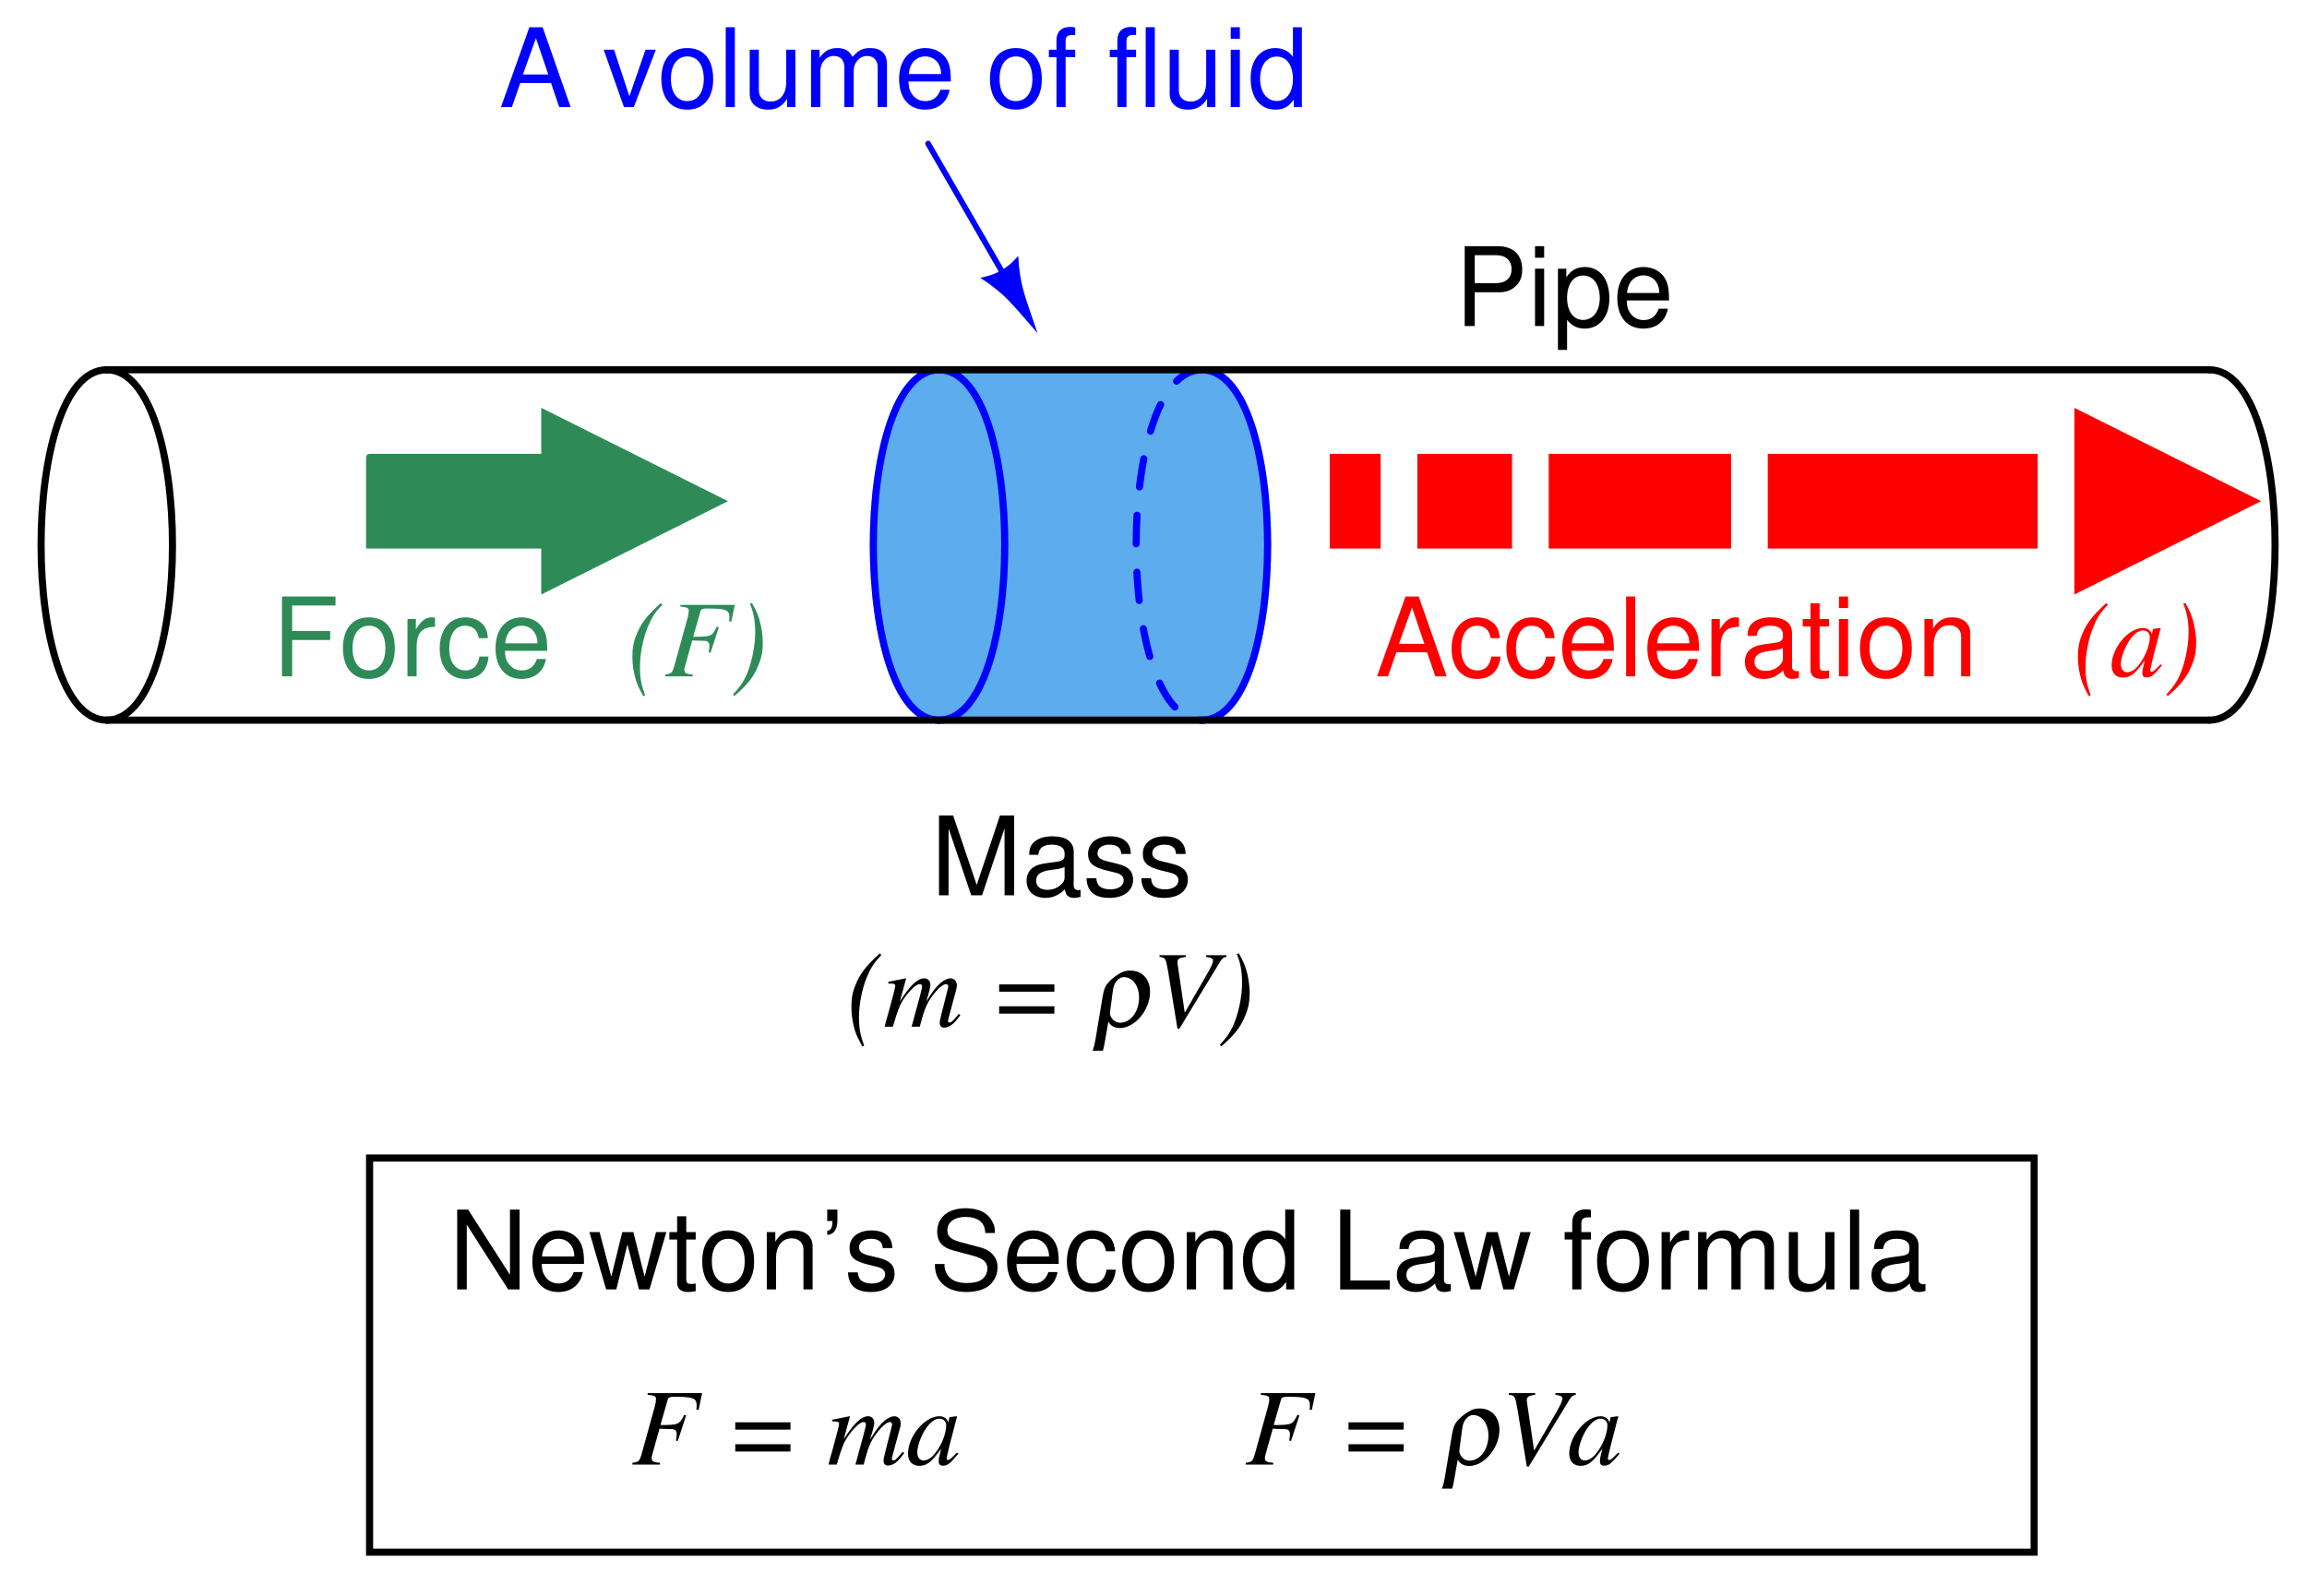 <?xml version="1.0" encoding="UTF-8"?>
<svg xmlns="http://www.w3.org/2000/svg" xmlns:xlink="http://www.w3.org/1999/xlink" viewBox="0 0 236.999 164" version="1.2">
<defs>
<g>
<symbol overflow="visible" id="glyph0-0">
<path style="stroke:none;" d=""/>
</symbol>
<symbol overflow="visible" id="glyph0-1">
<path style="stroke:none;" d="M 2.062 -3.734 L 5.969 -3.734 L 5.969 -4.656 L 2.062 -4.656 L 2.062 -7.281 L 6.516 -7.281 L 6.516 -8.203 L 1.016 -8.203 L 1.016 0 L 2.062 0 Z M 2.062 -3.734 "/>
</symbol>
<symbol overflow="visible" id="glyph0-2">
<path style="stroke:none;" d="M 3.062 -6.062 C 1.391 -6.062 0.406 -4.875 0.406 -2.906 C 0.406 -0.906 1.391 0.266 3.078 0.266 C 4.734 0.266 5.734 -0.922 5.734 -2.859 C 5.734 -4.906 4.766 -6.062 3.062 -6.062 Z M 3.078 -5.203 C 4.125 -5.203 4.766 -4.328 4.766 -2.875 C 4.766 -1.469 4.109 -0.609 3.078 -0.609 C 2.031 -0.609 1.391 -1.469 1.391 -2.906 C 1.391 -4.328 2.031 -5.203 3.078 -5.203 Z M 3.078 -5.203 "/>
</symbol>
<symbol overflow="visible" id="glyph0-3">
<path style="stroke:none;" d="M 0.781 -5.891 L 0.781 0 L 1.719 0 L 1.719 -3.062 C 1.734 -4.484 2.312 -5.109 3.609 -5.078 L 3.609 -6.031 C 3.453 -6.047 3.359 -6.062 3.25 -6.062 C 2.641 -6.062 2.188 -5.703 1.641 -4.828 L 1.641 -5.891 Z M 0.781 -5.891 "/>
</symbol>
<symbol overflow="visible" id="glyph0-4">
<path style="stroke:none;" d="M 5.297 -3.922 C 5.25 -4.484 5.125 -4.859 4.906 -5.188 C 4.5 -5.734 3.797 -6.062 2.969 -6.062 C 1.375 -6.062 0.344 -4.797 0.344 -2.844 C 0.344 -0.938 1.359 0.266 2.953 0.266 C 4.359 0.266 5.25 -0.578 5.359 -2.031 L 4.422 -2.031 C 4.266 -1.078 3.781 -0.609 2.984 -0.609 C 1.953 -0.609 1.328 -1.453 1.328 -2.844 C 1.328 -4.312 1.938 -5.203 2.953 -5.203 C 3.75 -5.203 4.234 -4.734 4.359 -3.922 Z M 5.297 -3.922 "/>
</symbol>
<symbol overflow="visible" id="glyph0-5">
<path style="stroke:none;" d="M 5.766 -2.625 C 5.766 -3.531 5.703 -4.078 5.531 -4.516 C 5.156 -5.484 4.25 -6.062 3.156 -6.062 C 1.5 -6.062 0.453 -4.812 0.453 -2.875 C 0.453 -0.922 1.469 0.266 3.125 0.266 C 4.484 0.266 5.406 -0.5 5.641 -1.781 L 4.703 -1.781 C 4.438 -1.016 3.922 -0.609 3.156 -0.609 C 2.562 -0.609 2.062 -0.875 1.75 -1.375 C 1.516 -1.703 1.438 -2.047 1.422 -2.625 Z M 1.453 -3.391 C 1.531 -4.484 2.188 -5.203 3.141 -5.203 C 4.094 -5.203 4.766 -4.453 4.766 -3.391 Z M 1.453 -3.391 "/>
</symbol>
<symbol overflow="visible" id="glyph0-6">
<path style="stroke:none;" d="M 5.266 0 L 7.578 -6.875 L 7.578 0 L 8.562 0 L 8.562 -8.203 L 7.109 -8.203 L 4.719 -1.062 L 2.297 -8.203 L 0.844 -8.203 L 0.844 0 L 1.828 0 L 1.828 -6.875 L 4.156 0 Z M 5.266 0 "/>
</symbol>
<symbol overflow="visible" id="glyph0-7">
<path style="stroke:none;" d="M 6.016 -0.547 C 5.922 -0.531 5.875 -0.531 5.812 -0.531 C 5.484 -0.531 5.312 -0.703 5.312 -0.984 L 5.312 -4.453 C 5.312 -5.5 4.547 -6.062 3.094 -6.062 C 2.234 -6.062 1.547 -5.812 1.141 -5.375 C 0.859 -5.078 0.75 -4.734 0.734 -4.156 L 1.672 -4.156 C 1.75 -4.875 2.188 -5.203 3.062 -5.203 C 3.922 -5.203 4.375 -4.875 4.375 -4.312 L 4.375 -4.078 C 4.359 -3.672 4.156 -3.516 3.391 -3.422 C 2.062 -3.25 1.875 -3.203 1.5 -3.062 C 0.828 -2.766 0.469 -2.25 0.469 -1.484 C 0.469 -0.422 1.219 0.266 2.406 0.266 C 3.156 0.266 3.75 0 4.406 -0.609 C 4.484 0 4.766 0.266 5.375 0.266 C 5.578 0.266 5.703 0.234 6.016 0.156 Z M 4.375 -1.859 C 4.375 -1.547 4.281 -1.344 4 -1.094 C 3.625 -0.75 3.156 -0.562 2.609 -0.562 C 1.875 -0.562 1.453 -0.906 1.453 -1.5 C 1.453 -2.125 1.859 -2.438 2.875 -2.594 C 3.875 -2.719 4.062 -2.766 4.375 -2.906 Z M 4.375 -1.859 "/>
</symbol>
<symbol overflow="visible" id="glyph0-8">
<path style="stroke:none;" d="M 4.922 -4.25 C 4.922 -5.406 4.156 -6.062 2.797 -6.062 C 1.422 -6.062 0.531 -5.359 0.531 -4.266 C 0.531 -3.344 1 -2.906 2.391 -2.562 L 3.281 -2.344 C 3.922 -2.188 4.188 -1.953 4.188 -1.547 C 4.188 -0.984 3.641 -0.609 2.812 -0.609 C 2.312 -0.609 1.875 -0.75 1.641 -1 C 1.5 -1.172 1.422 -1.344 1.375 -1.75 L 0.375 -1.75 C 0.422 -0.391 1.188 0.266 2.734 0.266 C 4.219 0.266 5.156 -0.469 5.156 -1.609 C 5.156 -2.484 4.672 -2.969 3.5 -3.25 L 2.594 -3.469 C 1.828 -3.641 1.5 -3.891 1.5 -4.312 C 1.5 -4.859 1.984 -5.203 2.75 -5.203 C 3.516 -5.203 3.922 -4.875 3.938 -4.25 Z M 4.922 -4.25 "/>
</symbol>
<symbol overflow="visible" id="glyph0-9">
<path style="stroke:none;" d="M 5.328 -2.469 L 6.172 0 L 7.344 0 L 4.469 -8.203 L 3.109 -8.203 L 0.188 0 L 1.312 0 L 2.172 -2.469 Z M 5.047 -3.344 L 2.438 -3.344 L 3.781 -7.078 Z M 5.047 -3.344 "/>
</symbol>
<symbol overflow="visible" id="glyph0-10">
<path style="stroke:none;" d="M 1.703 -8.203 L 0.766 -8.203 L 0.766 0 L 1.703 0 Z M 1.703 -8.203 "/>
</symbol>
<symbol overflow="visible" id="glyph0-11">
<path style="stroke:none;" d="M 2.859 -5.891 L 1.891 -5.891 L 1.891 -7.516 L 0.953 -7.516 L 0.953 -5.891 L 0.156 -5.891 L 0.156 -5.125 L 0.953 -5.125 L 0.953 -0.672 C 0.953 -0.062 1.359 0.266 2.094 0.266 C 2.344 0.266 2.547 0.234 2.859 0.188 L 2.859 -0.609 C 2.719 -0.578 2.594 -0.562 2.406 -0.562 C 2 -0.562 1.891 -0.672 1.891 -1.094 L 1.891 -5.125 L 2.859 -5.125 Z M 2.859 -5.891 "/>
</symbol>
<symbol overflow="visible" id="glyph0-12">
<path style="stroke:none;" d="M 1.688 -5.891 L 0.75 -5.891 L 0.75 0 L 1.688 0 Z M 1.688 -8.203 L 0.75 -8.203 L 0.75 -7.016 L 1.688 -7.016 Z M 1.688 -8.203 "/>
</symbol>
<symbol overflow="visible" id="glyph0-13">
<path style="stroke:none;" d="M 0.781 -5.891 L 0.781 0 L 1.734 0 L 1.734 -3.25 C 1.734 -4.453 2.359 -5.25 3.328 -5.25 C 4.078 -5.25 4.547 -4.797 4.547 -4.078 L 4.547 0 L 5.484 0 L 5.484 -4.453 C 5.484 -5.438 4.75 -6.062 3.609 -6.062 C 2.734 -6.062 2.172 -5.719 1.656 -4.906 L 1.656 -5.891 Z M 0.781 -5.891 "/>
</symbol>
<symbol overflow="visible" id="glyph0-14">
<path style="stroke:none;" d="M 7.266 -8.203 L 6.281 -8.203 L 6.281 -1.5 L 1.984 -8.203 L 0.859 -8.203 L 0.859 0 L 1.844 0 L 1.844 -6.656 L 6.094 0 L 7.266 0 Z M 7.266 -8.203 "/>
</symbol>
<symbol overflow="visible" id="glyph0-15">
<path style="stroke:none;" d="M 6.234 0 L 7.969 -5.891 L 6.906 -5.891 L 5.734 -1.312 L 4.578 -5.891 L 3.438 -5.891 L 2.312 -1.312 L 1.109 -5.891 L 0.062 -5.891 L 1.781 0 L 2.828 0 L 3.969 -4.625 L 5.156 0 Z M 6.234 0 "/>
</symbol>
<symbol overflow="visible" id="glyph0-16">
<path style="stroke:none;" d="M 0.734 -8.203 L 0.734 -7.031 L 1.266 -7.031 C 1.281 -6.375 1.125 -6.078 0.734 -6.016 L 0.734 -5.594 C 1.406 -5.641 1.781 -6.172 1.781 -7.062 L 1.781 -8.203 Z M 0.734 -8.203 "/>
</symbol>
<symbol overflow="visible" id="glyph0-17">
<path style="stroke:none;" d=""/>
</symbol>
<symbol overflow="visible" id="glyph0-18">
<path style="stroke:none;" d="M 6.703 -5.797 C 6.703 -6.359 6.672 -6.516 6.484 -6.891 C 6.047 -7.844 5.078 -8.344 3.703 -8.344 C 1.906 -8.344 0.781 -7.406 0.781 -5.922 C 0.781 -4.922 1.312 -4.297 2.391 -4.016 L 4.438 -3.469 C 5.484 -3.203 5.938 -2.797 5.938 -2.156 C 5.938 -1.703 5.703 -1.266 5.359 -1.016 C 5.031 -0.781 4.516 -0.656 3.844 -0.656 C 2.953 -0.656 2.344 -0.875 1.953 -1.344 C 1.656 -1.703 1.516 -2.109 1.531 -2.609 L 0.547 -2.609 C 0.547 -1.859 0.703 -1.359 1.031 -0.906 C 1.594 -0.141 2.531 0.266 3.781 0.266 C 4.766 0.266 5.562 0.031 6.094 -0.375 C 6.641 -0.812 6.984 -1.547 6.984 -2.25 C 6.984 -3.266 6.359 -4 5.25 -4.312 L 3.188 -4.859 C 2.188 -5.125 1.828 -5.438 1.828 -6.078 C 1.828 -6.906 2.562 -7.453 3.672 -7.453 C 4.969 -7.453 5.703 -6.875 5.719 -5.797 Z M 6.703 -5.797 "/>
</symbol>
<symbol overflow="visible" id="glyph0-19">
<path style="stroke:none;" d="M 5.562 -8.203 L 4.641 -8.203 L 4.641 -5.156 C 4.234 -5.75 3.609 -6.062 2.828 -6.062 C 1.297 -6.062 0.297 -4.844 0.297 -2.953 C 0.297 -0.969 1.266 0.266 2.859 0.266 C 3.672 0.266 4.234 -0.047 4.734 -0.781 L 4.734 0 L 5.562 0 Z M 2.984 -5.188 C 4 -5.188 4.641 -4.297 4.641 -2.875 C 4.641 -1.516 3.984 -0.625 3 -0.625 C 1.953 -0.625 1.266 -1.531 1.266 -2.906 C 1.266 -4.281 1.953 -5.188 2.984 -5.188 Z M 2.984 -5.188 "/>
</symbol>
<symbol overflow="visible" id="glyph0-20">
<path style="stroke:none;" d="M 1.953 -8.203 L 0.906 -8.203 L 0.906 0 L 6 0 L 6 -0.922 L 1.953 -0.922 Z M 1.953 -8.203 "/>
</symbol>
<symbol overflow="visible" id="glyph0-21">
<path style="stroke:none;" d="M 2.906 -5.891 L 1.922 -5.891 L 1.922 -6.812 C 1.922 -7.219 2.141 -7.406 2.578 -7.406 C 2.656 -7.406 2.688 -7.406 2.906 -7.406 L 2.906 -8.172 C 2.688 -8.219 2.562 -8.234 2.375 -8.234 C 1.5 -8.234 0.984 -7.734 0.984 -6.891 L 0.984 -5.891 L 0.203 -5.891 L 0.203 -5.125 L 0.984 -5.125 L 0.984 0 L 1.922 0 L 1.922 -5.125 L 2.906 -5.125 Z M 2.906 -5.891 "/>
</symbol>
<symbol overflow="visible" id="glyph0-22">
<path style="stroke:none;" d="M 0.781 -5.891 L 0.781 0 L 1.734 0 L 1.734 -3.703 C 1.734 -4.562 2.344 -5.25 3.109 -5.25 C 3.812 -5.25 4.203 -4.812 4.203 -4.062 L 4.203 0 L 5.156 0 L 5.156 -3.703 C 5.156 -4.562 5.766 -5.25 6.531 -5.25 C 7.219 -5.25 7.625 -4.797 7.625 -4.062 L 7.625 0 L 8.578 0 L 8.578 -4.422 C 8.578 -5.484 7.969 -6.062 6.859 -6.062 C 6.078 -6.062 5.609 -5.828 5.047 -5.156 C 4.703 -5.797 4.234 -6.062 3.469 -6.062 C 2.672 -6.062 2.156 -5.766 1.656 -5.062 L 1.656 -5.891 Z M 0.781 -5.891 "/>
</symbol>
<symbol overflow="visible" id="glyph0-23">
<path style="stroke:none;" d="M 5.422 0 L 5.422 -5.891 L 4.484 -5.891 L 4.484 -2.547 C 4.484 -1.344 3.859 -0.562 2.875 -0.562 C 2.141 -0.562 1.672 -1.016 1.672 -1.719 L 1.672 -5.891 L 0.734 -5.891 L 0.734 -1.344 C 0.734 -0.375 1.469 0.266 2.609 0.266 C 3.469 0.266 4.031 -0.047 4.578 -0.828 L 4.578 0 Z M 5.422 0 "/>
</symbol>
<symbol overflow="visible" id="glyph0-24">
<path style="stroke:none;" d="M 2.062 -3.469 L 4.641 -3.469 C 5.281 -3.469 5.797 -3.672 6.234 -4.062 C 6.734 -4.516 6.938 -5.047 6.938 -5.797 C 6.938 -7.328 6.031 -8.203 4.406 -8.203 L 1.031 -8.203 L 1.031 0 L 2.062 0 Z M 2.062 -4.406 L 2.062 -7.281 L 4.25 -7.281 C 5.25 -7.281 5.844 -6.734 5.844 -5.844 C 5.844 -4.938 5.25 -4.406 4.25 -4.406 Z M 2.062 -4.406 "/>
</symbol>
<symbol overflow="visible" id="glyph0-25">
<path style="stroke:none;" d="M 0.609 2.453 L 1.547 2.453 L 1.547 -0.625 C 2.047 -0.016 2.594 0.266 3.359 0.266 C 4.891 0.266 5.891 -0.969 5.891 -2.844 C 5.891 -4.828 4.922 -6.062 3.359 -6.062 C 2.547 -6.062 1.906 -5.703 1.469 -5 L 1.469 -5.891 L 0.609 -5.891 Z M 3.188 -5.188 C 4.234 -5.188 4.906 -4.281 4.906 -2.875 C 4.906 -1.531 4.219 -0.625 3.188 -0.625 C 2.188 -0.625 1.547 -1.516 1.547 -2.906 C 1.547 -4.281 2.188 -5.188 3.188 -5.188 Z M 3.188 -5.188 "/>
</symbol>
<symbol overflow="visible" id="glyph0-26">
<path style="stroke:none;" d="M 3.203 0 L 5.469 -5.891 L 4.406 -5.891 L 2.75 -1.109 L 1.172 -5.891 L 0.109 -5.891 L 2.188 0 Z M 3.203 0 "/>
</symbol>
<symbol overflow="visible" id="glyph1-0">
<path style="stroke:none;" d=""/>
</symbol>
<symbol overflow="visible" id="glyph1-1">
<path style="stroke:none;" d="M 1.781 1.969 C 1.375 0.828 1.25 0.141 1.25 -0.953 C 1.25 -2.312 1.562 -3.922 2.094 -5.172 C 2.469 -6.062 2.812 -6.594 3.547 -7.359 L 3.391 -7.531 C 1.938 -6.203 1.359 -5.453 0.891 -4.281 C 0.594 -3.578 0.469 -2.891 0.469 -2.031 C 0.469 -1.156 0.609 -0.312 0.859 0.469 C 1.016 0.938 1.188 1.297 1.594 2.031 Z M 1.781 1.969 "/>
</symbol>
<symbol overflow="visible" id="glyph1-2">
<path style="stroke:none;" d="M 7.25 -7.344 L 1.656 -7.344 L 1.656 -7.172 C 2.391 -7.094 2.516 -7.031 2.516 -6.703 C 2.516 -6.531 2.469 -6.25 2.391 -5.984 L 1.016 -1.016 C 0.812 -0.344 0.734 -0.266 0.094 -0.188 L 0.094 0 L 2.922 0 L 2.922 -0.188 C 2.266 -0.219 2.062 -0.344 2.062 -0.672 C 2.062 -0.781 2.094 -0.906 2.172 -1.188 L 2.875 -3.688 C 3.281 -3.672 3.531 -3.656 3.781 -3.656 C 4.219 -3.656 4.297 -3.641 4.406 -3.594 C 4.562 -3.516 4.641 -3.359 4.641 -3.141 C 4.641 -2.953 4.625 -2.828 4.562 -2.469 L 4.75 -2.422 L 5.609 -5.047 L 5.406 -5.109 C 4.891 -4.094 4.859 -4.078 2.969 -4.062 L 3.719 -6.688 C 3.781 -6.906 3.938 -6.969 4.406 -6.969 C 6.297 -6.969 6.688 -6.828 6.688 -6.109 C 6.688 -6.031 6.688 -5.969 6.688 -5.859 C 6.672 -5.766 6.672 -5.734 6.656 -5.641 L 6.891 -5.625 Z M 7.25 -7.344 "/>
</symbol>
<symbol overflow="visible" id="glyph1-3">
<path style="stroke:none;" d="M 0.328 2.031 C 1.719 0.812 2.297 0.078 2.797 -1.141 C 3.109 -1.875 3.25 -2.594 3.25 -3.438 C 3.25 -4.078 3.156 -4.781 3 -5.453 C 2.812 -6.219 2.641 -6.625 2.141 -7.531 L 1.922 -7.469 C 2.312 -6.562 2.469 -5.641 2.469 -4.516 C 2.469 -3.094 2.094 -1.281 1.531 -0.062 C 1.203 0.656 0.859 1.141 0.188 1.859 Z M 0.328 2.031 "/>
</symbol>
<symbol overflow="visible" id="glyph1-4">
<path style="stroke:none;" d="M 5.219 -1.234 L 4.906 -0.922 C 4.547 -0.562 4.422 -0.469 4.312 -0.469 C 4.234 -0.469 4.156 -0.531 4.156 -0.609 C 4.156 -0.828 4.641 -2.766 5.156 -4.688 C 5.203 -4.797 5.203 -4.828 5.234 -4.922 L 5.156 -4.969 L 4.469 -4.875 L 4.438 -4.844 L 4.312 -4.312 C 4.219 -4.719 3.891 -4.969 3.406 -4.969 C 1.906 -4.969 0.188 -2.906 0.188 -1.125 C 0.188 -0.344 0.625 0.125 1.344 0.125 C 2.125 0.125 2.609 -0.25 3.594 -1.641 C 3.359 -0.719 3.344 -0.625 3.344 -0.344 C 3.344 -0.016 3.469 0.109 3.797 0.109 C 4.234 0.109 4.516 -0.094 5.359 -1.125 Z M 3.469 -4.719 C 3.859 -4.688 4.109 -4.422 4.109 -4.031 C 4.109 -3.078 3.531 -1.75 2.766 -0.922 C 2.5 -0.625 2.109 -0.422 1.781 -0.422 C 1.391 -0.422 1.141 -0.75 1.141 -1.266 C 1.141 -1.891 1.547 -3.031 2.047 -3.734 C 2.5 -4.391 3.016 -4.75 3.469 -4.719 Z M 3.469 -4.719 "/>
</symbol>
<symbol overflow="visible" id="glyph1-5">
<path style="stroke:none;" d=""/>
</symbol>
<symbol overflow="visible" id="glyph1-6">
<path style="stroke:none;" d="M 6.641 -4.344 L 0.969 -4.344 L 0.969 -3.594 L 6.641 -3.594 Z M 6.641 -2.094 L 0.969 -2.094 L 0.969 -1.344 L 6.641 -1.344 Z M 6.641 -2.094 "/>
</symbol>
<symbol overflow="visible" id="glyph1-7">
<path style="stroke:none;" d="M 7.75 -1.312 C 7.703 -1.266 7.656 -1.203 7.609 -1.141 C 7.406 -0.906 7.312 -0.781 7.297 -0.781 C 7.047 -0.5 6.938 -0.422 6.781 -0.422 C 6.688 -0.422 6.656 -0.484 6.656 -0.609 C 6.656 -0.656 6.688 -0.844 6.766 -1.109 L 7.531 -3.938 C 7.531 -4 7.562 -4.172 7.562 -4.25 C 7.562 -4.656 7.281 -4.969 6.906 -4.969 C 6.688 -4.969 6.453 -4.875 6.188 -4.719 C 5.641 -4.359 5.172 -3.812 4.406 -2.578 C 4.688 -3.453 4.844 -4.078 4.844 -4.281 C 4.844 -4.688 4.594 -4.969 4.203 -4.969 C 3.516 -4.969 2.734 -4.219 1.703 -2.594 L 2.344 -4.938 L 2.312 -4.969 C 1.703 -4.844 1.469 -4.797 0.516 -4.609 L 0.516 -4.438 C 1.031 -4.422 1.031 -4.422 1.141 -4.359 C 1.188 -4.344 1.234 -4.266 1.234 -4.188 C 1.234 -4.047 0.969 -3.016 0.578 -1.609 C 0.328 -0.75 0.281 -0.578 0.141 0 L 0.984 0 C 1.516 -1.781 1.688 -2.203 2.062 -2.797 C 2.719 -3.75 3.375 -4.375 3.75 -4.375 C 3.906 -4.375 3.984 -4.281 3.984 -4.094 C 3.984 -3.953 3.641 -2.625 3.188 -1.031 C 3.109 -0.703 3.062 -0.547 2.906 0 L 3.75 0 C 4.203 -1.75 4.438 -2.328 5 -3.109 C 5.562 -3.875 6.125 -4.375 6.453 -4.375 C 6.562 -4.375 6.672 -4.281 6.672 -4.141 C 6.672 -4.078 6.656 -3.969 6.594 -3.75 L 5.938 -1.156 C 5.828 -0.719 5.797 -0.531 5.797 -0.422 C 5.797 -0.078 5.953 0.094 6.25 0.094 C 6.766 0.094 7.266 -0.266 7.859 -1.109 L 7.922 -1.188 Z M 7.75 -1.312 "/>
</symbol>
<symbol overflow="visible" id="glyph1-8">
<path style="stroke:none;" d="M 7.734 -7.344 L 5.641 -7.344 L 5.641 -7.172 C 6.156 -7.109 6.359 -7 6.359 -6.781 C 6.359 -6.562 6.141 -6.094 5.766 -5.438 L 3.453 -1.438 L 2.719 -6.422 C 2.703 -6.484 2.703 -6.531 2.703 -6.594 C 2.703 -6.969 2.859 -7.078 3.562 -7.172 L 3.562 -7.344 L 0.859 -7.344 L 0.859 -7.172 C 1.484 -7.094 1.5 -7.062 1.75 -5.641 L 2.703 0.203 L 2.906 0.203 L 7.109 -6.719 C 7.297 -7.016 7.484 -7.156 7.734 -7.172 Z M 7.734 -7.344 "/>
</symbol>
<symbol overflow="visible" id="glyph2-0">
<path style="stroke:none;" d=""/>
</symbol>
<symbol overflow="visible" id="glyph2-1">
<path style="stroke:none;" d="M 1.781 -0.516 C 2 -0.094 2.406 0.141 2.969 0.141 C 4.312 0.141 5.734 -1.312 6.016 -3 C 6.281 -4.594 5.453 -5.766 4.047 -5.766 C 3.688 -5.766 3.422 -5.719 3.109 -5.562 C 2.656 -5.328 2.219 -5 1.875 -4.641 C 1.484 -4.234 1.312 -3.859 1.188 -3.062 L 0.453 1.344 C 0.359 1.828 0.312 2.078 0.156 2.469 L 1.219 2.469 C 1.328 2.094 1.328 2.062 1.484 1.188 Z M 2.234 -3.625 C 2.266 -3.953 2.375 -4.328 2.484 -4.484 C 2.734 -4.875 3.047 -5.094 3.359 -5.094 C 4.422 -5.094 5.125 -3.875 4.891 -2.438 C 4.688 -1.219 3.906 -0.406 2.984 -0.406 C 2.531 -0.406 2.109 -0.734 1.984 -1.188 C 1.922 -1.312 1.938 -1.391 1.984 -1.75 Z M 2.234 -3.625 "/>
</symbol>
</g>
<clipPath id="clip1">
  <path d="M 207 36 L 236.5 36 L 236.5 67 L 207 67 Z M 207 36 "/>
</clipPath>
<clipPath id="clip2">
  <path d="M 0.5 31 L 18 31 L 18 81 L 0.5 81 Z M 0.5 31 "/>
</clipPath>
<clipPath id="clip3">
  <path d="M 220 31 L 236.5 31 L 236.5 81 L 220 81 Z M 220 31 "/>
</clipPath>
</defs>
<g id="surface1">
<path style="fill-rule:evenodd;fill:rgb(17.993%,54.492%,34.105%);fill-opacity:1;stroke-width:7.312;stroke-linecap:round;stroke-linejoin:miter;stroke:rgb(17.993%,54.492%,34.105%);stroke-opacity:1;stroke-miterlimit:6;" d="M 374.688 1165 L 374.688 1075 L 554.688 1075 L 554.688 1030 L 734.688 1120 L 554.688 1210 L 554.688 1165 L 374.688 1165 " transform="matrix(0.1,0,0,-0.1,0.5,163.5)"/>
<g style="fill:rgb(17.993%,54.492%,34.105%);fill-opacity:1;">
  <use xlink:href="#glyph0-1" x="27.952" y="69.5"/>
  <use xlink:href="#glyph0-2" x="34.825" y="69.5"/>
  <use xlink:href="#glyph0-3" x="41.08" y="69.5"/>
  <use xlink:href="#glyph0-4" x="44.827" y="69.5"/>
  <use xlink:href="#glyph0-5" x="50.452" y="69.5"/>
</g>
<g style="fill:rgb(17.993%,54.492%,34.105%);fill-opacity:1;">
  <use xlink:href="#glyph1-1" x="64.494" y="69.5"/>
  <use xlink:href="#glyph1-2" x="68.24" y="69.5"/>
  <use xlink:href="#glyph1-3" x="75.114" y="69.5"/>
</g>
<g style="fill:rgb(0%,0%,0%);fill-opacity:1;">
  <use xlink:href="#glyph0-6" x="95.62" y="92"/>
  <use xlink:href="#glyph0-7" x="104.992" y="92"/>
  <use xlink:href="#glyph0-8" x="111.247" y="92"/>
  <use xlink:href="#glyph0-8" x="116.872" y="92"/>
</g>
<path style="fill-rule:evenodd;fill:rgb(100%,0%,0%);fill-opacity:1;stroke-width:7.312;stroke-linecap:round;stroke-linejoin:miter;stroke:rgb(100%,0%,0%);stroke-opacity:1;stroke-miterlimit:6;" d="M 1364.688 1075 L 1409.688 1075 L 1409.688 1165 L 1364.688 1165 Z M 1364.688 1075 " transform="matrix(0.1,0,0,-0.1,0.5,163.5)"/>
<path style="fill-rule:evenodd;fill:rgb(100%,0%,0%);fill-opacity:1;stroke-width:7.312;stroke-linecap:round;stroke-linejoin:miter;stroke:rgb(100%,0%,0%);stroke-opacity:1;stroke-miterlimit:6;" d="M 1454.688 1075 L 1544.688 1075 L 1544.688 1165 L 1454.688 1165 Z M 1454.688 1075 " transform="matrix(0.1,0,0,-0.1,0.5,163.5)"/>
<path style="fill-rule:evenodd;fill:rgb(100%,0%,0%);fill-opacity:1;stroke-width:7.312;stroke-linecap:round;stroke-linejoin:miter;stroke:rgb(100%,0%,0%);stroke-opacity:1;stroke-miterlimit:6;" d="M 1589.688 1075 L 1769.688 1075 L 1769.688 1165 L 1589.688 1165 Z M 1589.688 1075 " transform="matrix(0.1,0,0,-0.1,0.5,163.5)"/>
<path style="fill-rule:evenodd;fill:rgb(100%,0%,0%);fill-opacity:1;stroke-width:7.312;stroke-linecap:round;stroke-linejoin:miter;stroke:rgb(100%,0%,0%);stroke-opacity:1;stroke-miterlimit:6;" d="M 1814.688 1075 L 2084.688 1075 L 2084.688 1165 L 1814.688 1165 Z M 1814.688 1075 " transform="matrix(0.1,0,0,-0.1,0.5,163.5)"/>
<path style=" stroke:none;fill-rule:evenodd;fill:rgb(100%,0%,0%);fill-opacity:1;" d="M 213.469 47 L 213.469 60.5 L 231.469 51.5 L 213.469 42.5 L 213.469 47 "/>
<g clip-path="url(#clip1)" clip-rule="nonzero">
<path style="fill:none;stroke-width:7.312;stroke-linecap:round;stroke-linejoin:miter;stroke:rgb(100%,0%,0%);stroke-opacity:1;stroke-miterlimit:6;" d="M 2129.688 1165 L 2129.688 1030 L 2309.688 1120 L 2129.688 1210 L 2129.688 1165 " transform="matrix(0.1,0,0,-0.1,0.5,163.5)"/>
</g>
<g style="fill:rgb(100%,0%,0%);fill-opacity:1;">
  <use xlink:href="#glyph0-9" x="141.277" y="69.5"/>
  <use xlink:href="#glyph0-4" x="148.781" y="69.5"/>
  <use xlink:href="#glyph0-4" x="154.406" y="69.5"/>
  <use xlink:href="#glyph0-5" x="160.031" y="69.5"/>
  <use xlink:href="#glyph0-10" x="166.286" y="69.5"/>
  <use xlink:href="#glyph0-5" x="168.783" y="69.5"/>
  <use xlink:href="#glyph0-3" x="175.038" y="69.5"/>
  <use xlink:href="#glyph0-7" x="178.785" y="69.5"/>
  <use xlink:href="#glyph0-11" x="185.04" y="69.5"/>
  <use xlink:href="#glyph0-12" x="188.167" y="69.5"/>
  <use xlink:href="#glyph0-2" x="190.665" y="69.5"/>
  <use xlink:href="#glyph0-13" x="196.919" y="69.5"/>
</g>
<g style="fill:rgb(100%,0%,0%);fill-opacity:1;">
  <use xlink:href="#glyph1-1" x="212.994" y="69.5"/>
  <use xlink:href="#glyph1-4" x="216.74" y="69.5"/>
  <use xlink:href="#glyph1-3" x="222.365" y="69.5"/>
</g>
<g style="fill:rgb(0%,0%,0%);fill-opacity:1;">
  <use xlink:href="#glyph1-2" x="64.878" y="150.5"/>
  <use xlink:href="#glyph1-5" x="71.752" y="150.5"/>
  <use xlink:href="#glyph1-6" x="74.564" y="150.5"/>
  <use xlink:href="#glyph1-5" x="82.158" y="150.5"/>
  <use xlink:href="#glyph1-7" x="84.971" y="150.5"/>
  <use xlink:href="#glyph1-4" x="93.093" y="150.5"/>
</g>
<g style="fill:rgb(0%,0%,0%);fill-opacity:1;">
  <use xlink:href="#glyph0-14" x="46.109" y="132.5"/>
  <use xlink:href="#glyph0-5" x="54.232" y="132.5"/>
  <use xlink:href="#glyph0-15" x="60.487" y="132.5"/>
  <use xlink:href="#glyph0-11" x="68.609" y="132.5"/>
  <use xlink:href="#glyph0-2" x="71.737" y="132.5"/>
  <use xlink:href="#glyph0-13" x="77.992" y="132.5"/>
  <use xlink:href="#glyph0-16" x="84.247" y="132.5"/>
  <use xlink:href="#glyph0-8" x="86.744" y="132.5"/>
  <use xlink:href="#glyph0-17" x="92.369" y="132.5"/>
  <use xlink:href="#glyph0-18" x="95.497" y="132.5"/>
  <use xlink:href="#glyph0-5" x="103.001" y="132.5"/>
  <use xlink:href="#glyph0-4" x="109.256" y="132.5"/>
  <use xlink:href="#glyph0-2" x="114.881" y="132.5"/>
  <use xlink:href="#glyph0-13" x="121.136" y="132.5"/>
  <use xlink:href="#glyph0-19" x="127.391" y="132.5"/>
  <use xlink:href="#glyph0-17" x="133.646" y="132.5"/>
  <use xlink:href="#glyph0-20" x="136.773" y="132.5"/>
  <use xlink:href="#glyph0-7" x="143.028" y="132.5"/>
  <use xlink:href="#glyph0-15" x="149.283" y="132.5"/>
  <use xlink:href="#glyph0-17" x="157.406" y="132.5"/>
  <use xlink:href="#glyph0-21" x="160.533" y="132.5"/>
  <use xlink:href="#glyph0-2" x="163.661" y="132.5"/>
  <use xlink:href="#glyph0-3" x="169.916" y="132.5"/>
  <use xlink:href="#glyph0-22" x="173.662" y="132.5"/>
  <use xlink:href="#glyph0-23" x="183.033" y="132.5"/>
  <use xlink:href="#glyph0-10" x="189.288" y="132.5"/>
  <use xlink:href="#glyph0-7" x="191.786" y="132.5"/>
</g>
<path style="fill:none;stroke-width:7.312;stroke-linecap:round;stroke-linejoin:miter;stroke:rgb(0%,0%,0%);stroke-opacity:1;stroke-miterlimit:6;" d="M 374.688 40 L 2084.688 40 L 2084.688 445 L 374.688 445 Z M 374.688 40 " transform="matrix(0.1,0,0,-0.1,0.5,163.5)"/>
<g clip-path="url(#clip2)" clip-rule="nonzero">
<path style="fill:none;stroke-width:7.312;stroke-linecap:round;stroke-linejoin:miter;stroke:rgb(0%,0%,0%);stroke-opacity:1;stroke-miterlimit:6;" d="M 104.688 1255 C 14.688 1255 14.688 895 104.688 895 " transform="matrix(0.1,0,0,-0.1,0.5,163.5)"/>
</g>
<path style="fill:none;stroke-width:7.312;stroke-linecap:round;stroke-linejoin:miter;stroke:rgb(0%,0%,0%);stroke-opacity:1;stroke-miterlimit:6;" d="M 104.688 1255 C 194.688 1255 194.688 895 104.688 895 " transform="matrix(0.1,0,0,-0.1,0.5,163.5)"/>
<g clip-path="url(#clip3)" clip-rule="nonzero">
<path style="fill:none;stroke-width:7.312;stroke-linecap:round;stroke-linejoin:miter;stroke:rgb(0%,0%,0%);stroke-opacity:1;stroke-miterlimit:6;" d="M 2264.688 1255 C 2354.688 1255 2354.688 895 2264.688 895 " transform="matrix(0.1,0,0,-0.1,0.5,163.5)"/>
</g>
<g style="fill:rgb(0%,0%,0%);fill-opacity:1;">
  <use xlink:href="#glyph0-24" x="149.439" y="33.5"/>
  <use xlink:href="#glyph0-12" x="156.943" y="33.5"/>
  <use xlink:href="#glyph0-25" x="159.44" y="33.5"/>
  <use xlink:href="#glyph0-5" x="165.695" y="33.5"/>
</g>
<path style="fill-rule:evenodd;fill:rgb(36.108%,67.577%,93.359%);fill-opacity:1;stroke-width:7.312;stroke-linecap:round;stroke-linejoin:miter;stroke:rgb(36.108%,67.577%,93.359%);stroke-opacity:1;stroke-miterlimit:6;" d="M 959.688 1255 C 869.688 1255 869.688 895 959.688 895 " transform="matrix(0.1,0,0,-0.1,0.5,163.5)"/>
<path style="fill-rule:evenodd;fill:rgb(36.108%,67.577%,93.359%);fill-opacity:1;stroke-width:7.312;stroke-linecap:round;stroke-linejoin:miter;stroke:rgb(36.108%,67.577%,93.359%);stroke-opacity:1;stroke-miterlimit:6;" d="M 959.688 895 L 1229.688 895 L 1229.688 1255 L 959.688 1255 Z M 959.688 895 " transform="matrix(0.1,0,0,-0.1,0.5,163.5)"/>
<path style="fill:none;stroke-width:7.312;stroke-linecap:round;stroke-linejoin:miter;stroke:rgb(0%,0%,100%);stroke-opacity:1;stroke-miterlimit:6;" d="M 959.688 1255 C 1049.688 1255 1049.688 895 959.688 895 " transform="matrix(0.1,0,0,-0.1,0.5,163.5)"/>
<path style="fill-rule:evenodd;fill:rgb(36.108%,67.577%,93.359%);fill-opacity:1;stroke-width:7.312;stroke-linecap:round;stroke-linejoin:miter;stroke:rgb(36.108%,67.577%,93.359%);stroke-opacity:1;stroke-miterlimit:6;" d="M 1229.688 1255 C 1319.688 1255 1319.688 895 1229.688 895 " transform="matrix(0.1,0,0,-0.1,0.5,163.5)"/>
<path style="fill:none;stroke-width:7.312;stroke-linecap:round;stroke-linejoin:miter;stroke:rgb(0%,0%,100%);stroke-opacity:1;stroke-miterlimit:6;" d="M 1229.688 1255 C 1319.688 1255 1319.688 895 1229.688 895 " transform="matrix(0.1,0,0,-0.1,0.5,163.5)"/>
<g style="fill:rgb(0%,0%,0%);fill-opacity:1;">
  <use xlink:href="#glyph1-1" x="86.994" y="105.5"/>
  <use xlink:href="#glyph1-7" x="90.74" y="105.5"/>
  <use xlink:href="#glyph1-5" x="98.863" y="105.5"/>
  <use xlink:href="#glyph1-6" x="101.675" y="105.5"/>
  <use xlink:href="#glyph1-5" x="109.269" y="105.5"/>
</g>
<g style="fill:rgb(0%,0%,0%);fill-opacity:1;">
  <use xlink:href="#glyph2-1" x="112.081" y="105.5"/>
</g>
<g style="fill:rgb(0%,0%,0%);fill-opacity:1;">
  <use xlink:href="#glyph1-8" x="118.257" y="105.5"/>
  <use xlink:href="#glyph1-3" x="125.131" y="105.5"/>
</g>
<g style="fill:rgb(0%,0%,0%);fill-opacity:1;">
  <use xlink:href="#glyph1-2" x="127.878" y="150.5"/>
  <use xlink:href="#glyph1-5" x="134.751" y="150.5"/>
  <use xlink:href="#glyph1-6" x="137.564" y="150.5"/>
  <use xlink:href="#glyph1-5" x="145.158" y="150.5"/>
</g>
<g style="fill:rgb(0%,0%,0%);fill-opacity:1;">
  <use xlink:href="#glyph2-1" x="147.971" y="150.5"/>
</g>
<g style="fill:rgb(0%,0%,0%);fill-opacity:1;">
  <use xlink:href="#glyph1-8" x="154.147" y="150.5"/>
  <use xlink:href="#glyph1-4" x="161.021" y="150.5"/>
</g>
<path style="fill:none;stroke-width:5.85;stroke-linecap:round;stroke-linejoin:miter;stroke:rgb(0%,0%,100%);stroke-opacity:1;stroke-miterlimit:6;" d="M 1032.812 1341.289 L 948.438 1487.422 " transform="matrix(0.1,0,0,-0.1,0.5,163.5)"/>
<path style=" stroke:none;fill-rule:evenodd;fill:rgb(0%,0%,100%);fill-opacity:1;" d="M 100.707 28.547 C 103.332 30.281 103.754 31.012 106.594 34.242 C 105.215 30.168 104.793 29.438 104.605 26.297 C 103.426 27.629 102.449 28.191 100.707 28.547 "/>
<g style="fill:rgb(0%,0%,100%);fill-opacity:1;">
  <use xlink:href="#glyph0-9" x="51.277" y="11"/>
  <use xlink:href="#glyph0-17" x="58.78" y="11"/>
  <use xlink:href="#glyph0-26" x="61.908" y="11"/>
  <use xlink:href="#glyph0-2" x="67.533" y="11"/>
  <use xlink:href="#glyph0-10" x="73.788" y="11"/>
  <use xlink:href="#glyph0-23" x="76.285" y="11"/>
  <use xlink:href="#glyph0-22" x="82.54" y="11"/>
  <use xlink:href="#glyph0-5" x="91.912" y="11"/>
  <use xlink:href="#glyph0-17" x="98.167" y="11"/>
  <use xlink:href="#glyph0-2" x="101.294" y="11"/>
  <use xlink:href="#glyph0-21" x="107.549" y="11"/>
  <use xlink:href="#glyph0-17" x="110.677" y="11"/>
  <use xlink:href="#glyph0-21" x="113.804" y="11"/>
  <use xlink:href="#glyph0-10" x="116.932" y="11"/>
  <use xlink:href="#glyph0-23" x="119.429" y="11"/>
  <use xlink:href="#glyph0-12" x="125.684" y="11"/>
  <use xlink:href="#glyph0-19" x="128.182" y="11"/>
</g>
<path style="fill:none;stroke-width:7.312;stroke-linecap:round;stroke-linejoin:miter;stroke:rgb(0%,0%,100%);stroke-opacity:1;stroke-miterlimit:6;" d="M 959.688 1255 C 869.688 1255 869.688 895 959.688 895 " transform="matrix(0.1,0,0,-0.1,0.5,163.5)"/>
<path style="fill:none;stroke-width:7.312;stroke-linecap:round;stroke-linejoin:miter;stroke:rgb(0%,0%,100%);stroke-opacity:1;stroke-dasharray:29.25,29.25;stroke-miterlimit:6;" d="M 1229.688 1255 C 1139.688 1255 1139.688 895 1229.688 895 " transform="matrix(0.1,0,0,-0.1,0.5,163.5)"/>
<path style="fill:none;stroke-width:7.312;stroke-linecap:round;stroke-linejoin:miter;stroke:rgb(0%,0%,0%);stroke-opacity:1;stroke-miterlimit:6;" d="M 2264.688 1255 L 104.688 1255 " transform="matrix(0.1,0,0,-0.1,0.5,163.5)"/>
<path style="fill:none;stroke-width:7.312;stroke-linecap:round;stroke-linejoin:miter;stroke:rgb(0%,0%,0%);stroke-opacity:1;stroke-miterlimit:6;" d="M 2264.688 895 L 104.688 895 " transform="matrix(0.1,0,0,-0.1,0.5,163.5)"/>
</g>
</svg>
